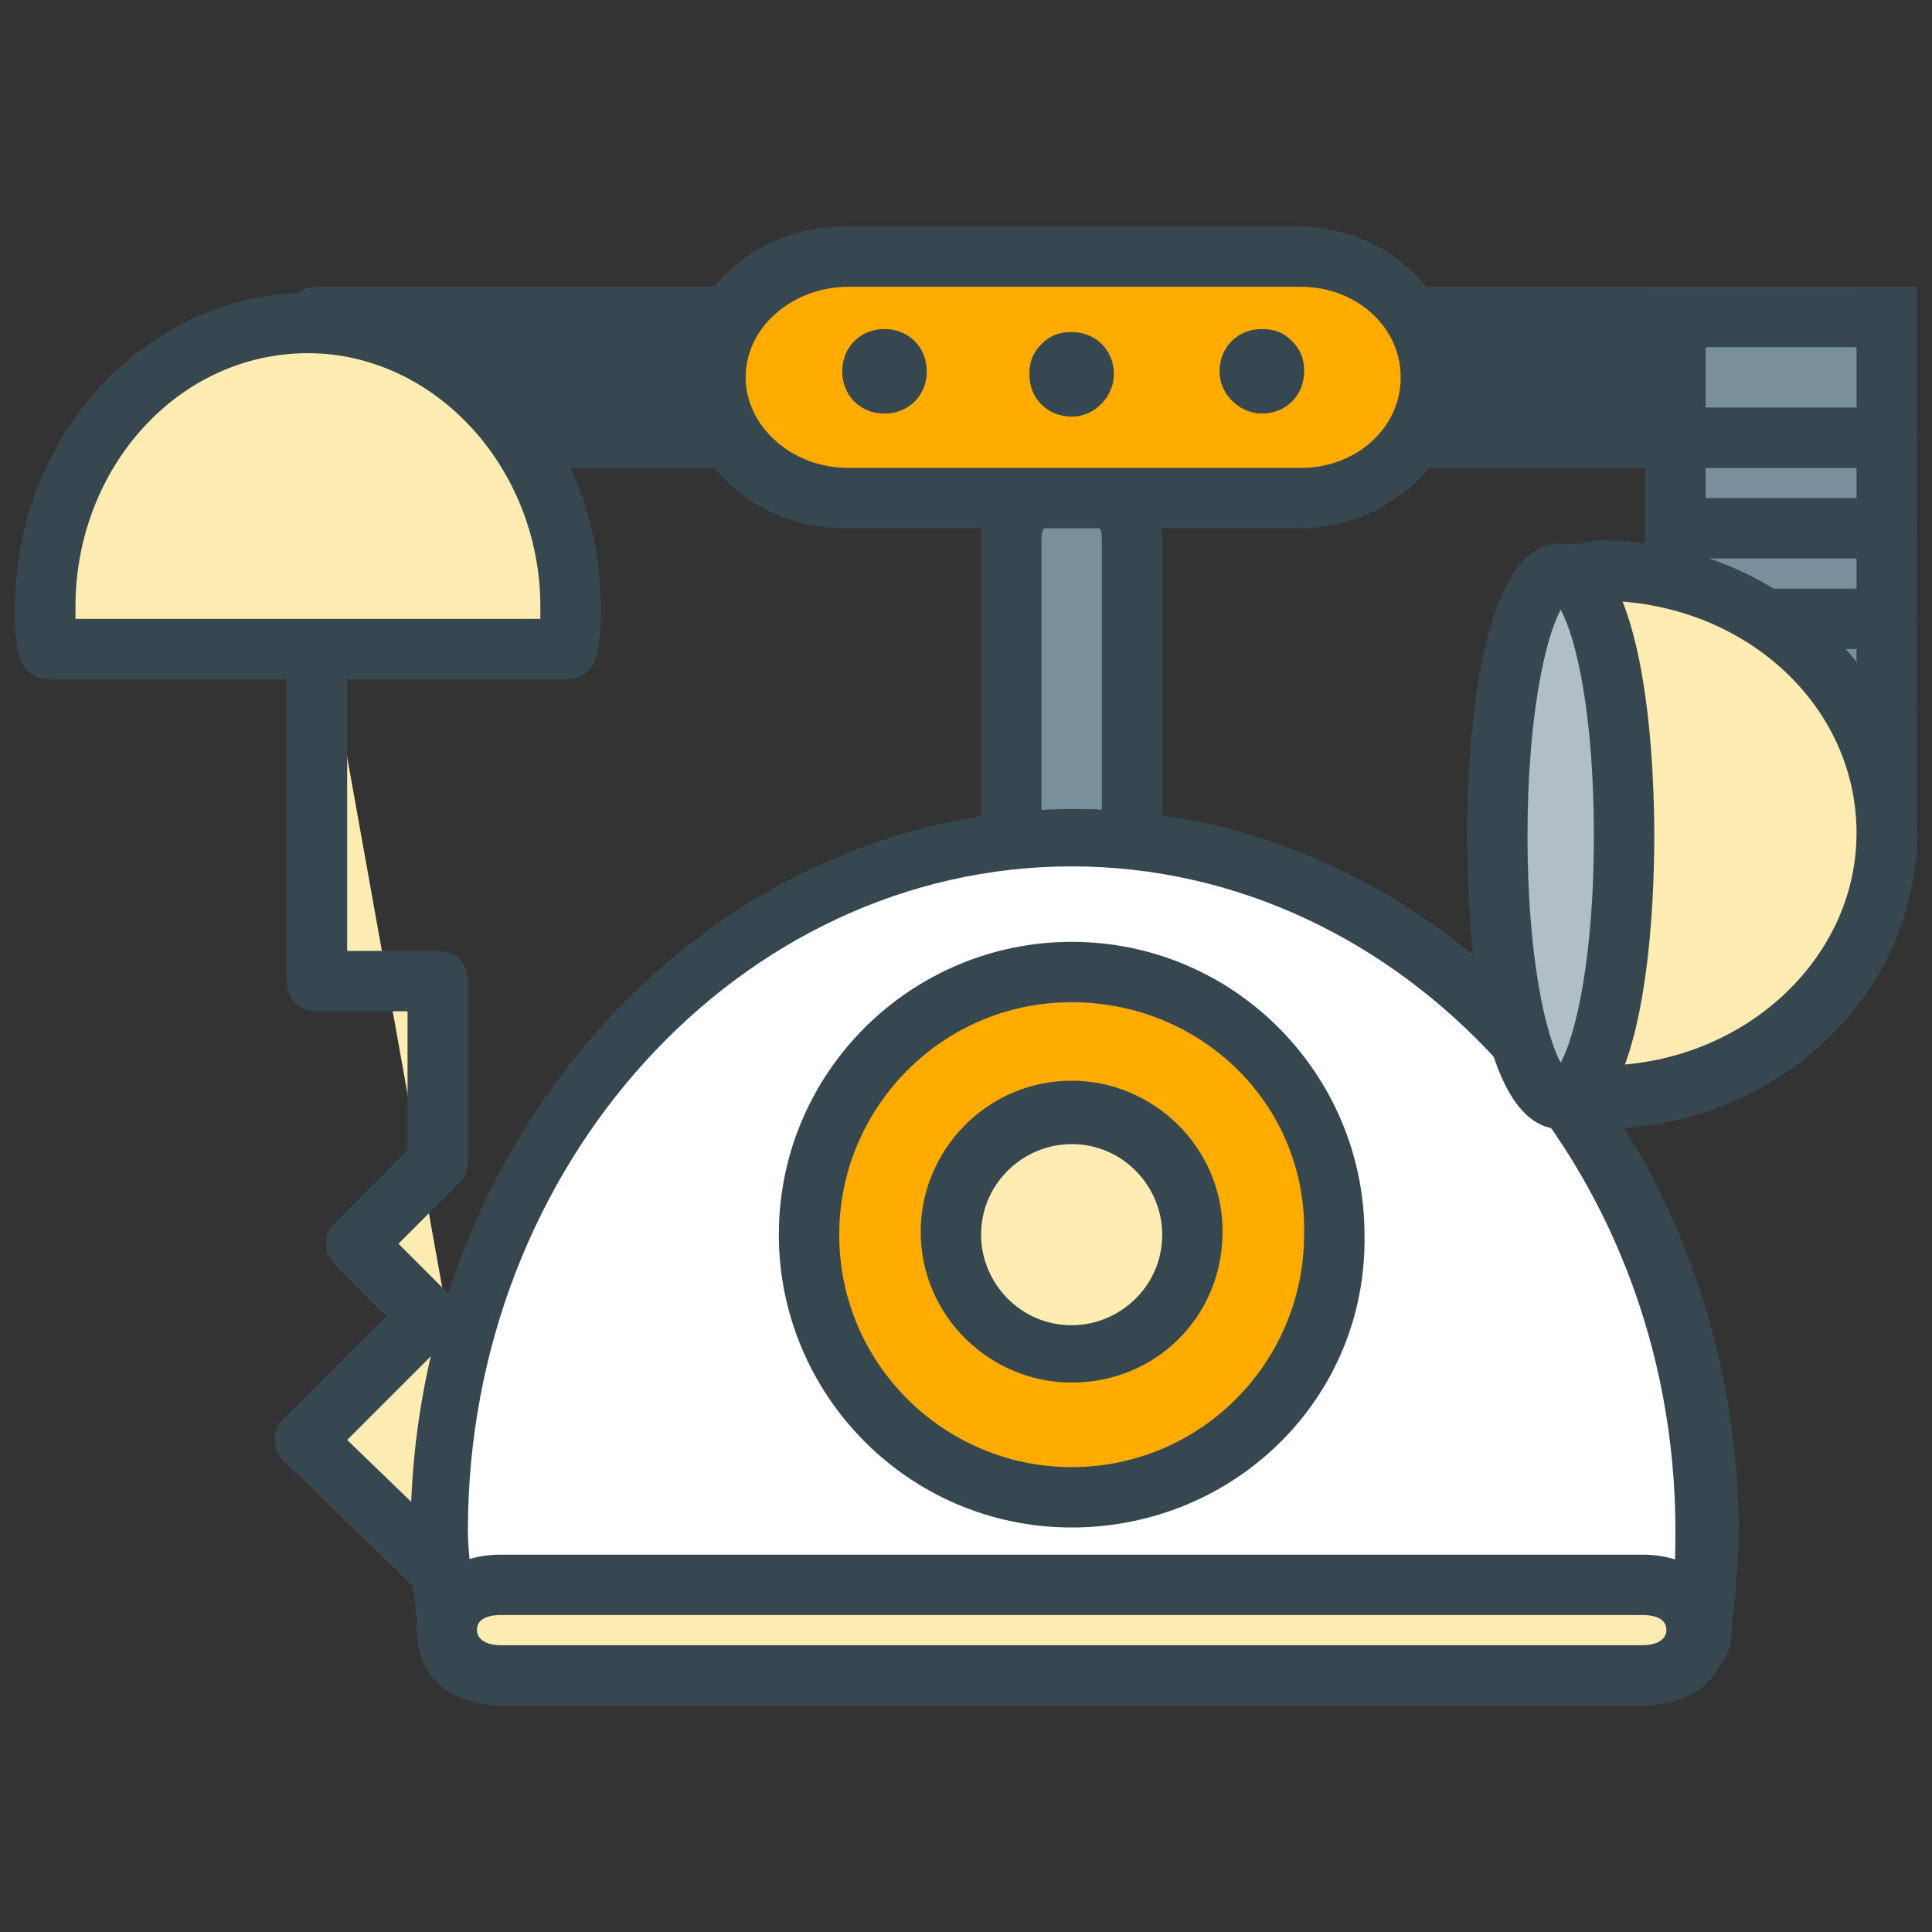 <?xml version="1.0" encoding="utf-8"?>
<!-- Generator: Adobe Illustrator 16.0.0, SVG Export Plug-In . SVG Version: 6.00 Build 0)  -->
<!DOCTYPE svg PUBLIC "-//W3C//DTD SVG 1.1//EN" "http://www.w3.org/Graphics/SVG/1.1/DTD/svg11.dtd">
<svg version="1.1" id="Layer_1" xmlns="http://www.w3.org/2000/svg" xmlns:xlink="http://www.w3.org/1999/xlink" x="0px" y="0px"
	 width="64px" height="64px" viewBox="0 0 64 64" enable-background="new 0 0 64 64" xml:space="preserve">
<rect x="0" y="0" width="64" height="64" fill="#333333" stroke="none"/>
<g>
	<g>
		<polyline fill="#FFECB3" points="10.5,19.5 10.5,32.5 14.5,32.5 14.5,38.5 11.8,41.2 14.2,43.6 10.1,47.7 16.7,54.1 		"/>
		<path fill="#37474F" d="M16.7,55.1c-0.3,0-0.5-0.1-0.7-0.3l-6.6-6.4c-0.2-0.2-0.3-0.4-0.3-0.7c0-0.3,0.1-0.5,0.3-0.7l3.4-3.4
			l-1.7-1.7c-0.2-0.2-0.3-0.4-0.3-0.7s0.1-0.5,0.3-0.7l2.4-2.4v-4.6h-3c-0.6,0-1-0.4-1-1v-13c0-0.6,0.4-1,1-1s1,0.4,1,1v12h3
			c0.6,0,1,0.4,1,1v6c0,0.3-0.1,0.5-0.3,0.7l-2,2l1.7,1.7c0.4,0.4,0.4,1,0,1.4l-3.4,3.4l5.9,5.7c0.4,0.4,0.4,1,0,1.4
			C17.2,55,16.9,55.1,16.7,55.1z"/>
	</g>
	<g>
		<rect x="10.5" y="10.5" fill="#37474F" width="51" height="4"/>
		<path fill="#37474F" d="M61.5,15.5h-51c-0.6,0-1-0.4-1-1v-4c0-0.6,0.4-1,1-1h51c0.6,0,1,0.4,1,1v4C62.5,15.1,62.1,15.5,61.5,15.5z
			 M11.5,13.5h49v-2h-49V13.5z"/>
	</g>
	<g>
		<path fill="#78909C" d="M37.5,29.8c0,1.1-0.9,1.9-2,1.9l0,0c-1.1,0-2-0.9-2-1.9v-12c0-1.1,0.9-1.9,2-1.9l0,0c1.1,0,2,0.9,2,1.9
			V29.8z"/>
		<path fill="#37474F" d="M35.5,32.7c-1.7,0-3-1.3-3-2.9v-12c0-1.6,1.4-2.9,3-2.9c1.6,0,3,1.4,3,2.9v12
			C38.5,31.4,37.2,32.7,35.5,32.7z M35.5,16.9c-0.5,0-1,0.5-1,0.9v12c0,0.5,0.5,0.9,1,0.9c0.5,0,1-0.4,1-0.9v-12
			C36.5,17.3,36,16.9,35.5,16.9z"/>
	</g>
	<g>
		<path fill="#FFFFFF" d="M35.5,27.8c-11.6,0-21,10.4-21,23c0,1.2,0.2,1.8,0.3,3.8h41.3c0.2-2,0.3-2.6,0.3-3.8
			C56.5,38.2,47.1,27.8,35.5,27.8z"/>
		<path fill="#37474F" d="M56.2,55.5H14.9c-0.5,0-1-0.4-1-0.9c-0.1-0.8-0.1-1.4-0.2-1.8c-0.1-0.7-0.1-1.3-0.1-2c0-13.2,9.9-24,22-24
			c12.1,0,22,10.8,22,24c0,0.8-0.1,1.3-0.1,2c-0.1,0.5-0.1,1-0.2,1.8C57.1,55.1,56.7,55.5,56.2,55.5z M15.8,53.5h39.5
			c0-0.4,0.1-0.7,0.1-1c0.1-0.7,0.1-1.1,0.1-1.8c0-12.1-9-22-20-22c-11,0-20,9.9-20,22c0,0.7,0.1,1.1,0.1,1.8
			C15.7,52.8,15.8,53.1,15.8,53.5z"/>
	</g>
	<g>
		<path fill="#FFECB3" d="M10.2,10.6c-4.8,0-8.7,4.2-8.7,9.4c0,0.5,0.1,1.4,0.1,1.4h17.2c0.1,0,0.1-0.9,0.1-1.4
			C18.9,14.9,15,10.6,10.2,10.6z"/>
		<path fill="#37474F" d="M18.8,22.5H1.6c-1.1,0-1.1-1.3-1.1-2.4c0-5.7,4.4-10.4,9.7-10.4c5.4,0,9.7,4.7,9.7,10.4
			C19.9,21.2,19.9,22.5,18.8,22.5z M2.5,20.5h15.4c0-0.2,0-0.3,0-0.4c0-4.6-3.5-8.4-7.7-8.4c-4.3,0-7.7,3.8-7.7,8.4
			C2.5,20.2,2.5,20.4,2.5,20.5z"/>
	</g>
	<g>
		<g>
			<path fill="#FFAB00" d="M44.3,40.9c0,4.8-3.9,8.7-8.7,8.7c-4.8,0-8.7-3.9-8.7-8.7c0-4.8,3.9-8.7,8.7-8.7
				C40.4,32.2,44.3,36.1,44.3,40.9z"/>
			<path fill="#37474F" d="M35.5,50.6c-5.4,0-9.7-4.4-9.7-9.7c0-5.4,4.4-9.7,9.7-9.7c5.4,0,9.7,4.4,9.7,9.7
				C45.3,46.3,40.9,50.6,35.5,50.6z M35.5,33.2c-4.3,0-7.7,3.5-7.7,7.7c0,4.3,3.5,7.7,7.7,7.7c4.3,0,7.7-3.5,7.7-7.7
				C43.3,36.6,39.8,33.2,35.5,33.2z"/>
		</g>
		<g>
			<path fill="#FFECB3" d="M39.5,40.9c0,2.2-1.8,4-4,4c-2.2,0-4-1.8-4-4c0-2.2,1.8-4,4-4C37.7,36.9,39.5,38.7,39.5,40.9z"/>
			<path fill="#37474F" d="M35.5,45.8c-2.7,0-5-2.2-5-5c0-2.7,2.2-5,5-5c2.7,0,5,2.2,5,5C40.5,43.6,38.3,45.8,35.5,45.8z M35.5,37.9
				c-1.6,0-3,1.3-3,3c0,1.6,1.3,3,3,3c1.6,0,3-1.3,3-3C38.5,39.3,37.2,37.9,35.5,37.9z"/>
		</g>
	</g>
	<g>
		<path fill="#FFECB3" d="M56.3,54c0,1-0.8,1.5-1.8,1.5H16.6c-1,0-1.8-0.5-1.8-1.5l0,0c0-1,0.8-1.5,1.8-1.5h37.8
			C55.5,52.5,56.3,53,56.3,54L56.3,54z"/>
		<path fill="#37474F" d="M54.4,56.5H16.6c-1.7,0-2.8-1-2.8-2.5c0-1.5,1.1-2.5,2.8-2.5h37.8c1.7,0,2.8,1,2.8,2.5
			C57.3,55.5,56.1,56.5,54.4,56.5z M16.6,53.5c-0.8,0-0.8,0.4-0.8,0.5c0,0.3,0.3,0.5,0.8,0.5h37.8c0.5,0,0.8-0.2,0.8-0.5
			c0-0.1,0-0.5-0.8-0.5H16.6z"/>
	</g>
	<g>
		<path fill="#FFAB00" d="M47.4,12.5c0,2.2-1.9,4-4.3,4h-15c-2.4,0-4.4-1.8-4.4-4l0,0c0-2.2,1.9-4,4.4-4h15
			C45.4,8.5,47.4,10.3,47.4,12.5L47.4,12.5z"/>
		<path fill="#37474F" d="M43,17.5h-15c-3,0-5.4-2.2-5.4-5c0-2.8,2.4-5,5.4-5h15c2.9,0,5.3,2.2,5.3,5C48.4,15.3,46,17.5,43,17.5z
			 M28.1,9.5c-1.8,0-3.4,1.3-3.4,3c0,1.6,1.5,3,3.4,3h15c1.8,0,3.3-1.3,3.3-3c0-1.7-1.5-3-3.3-3H28.1z"/>
	</g>
	<g>
		<rect x="55.5" y="10.5" fill="#78909C" width="7" height="17"/>
		<path fill="#37474F" d="M63.5,28.5h-9v-19h9V28.5z M56.5,26.5h5v-15h-5V26.5z"/>
	</g>
	<g>
		<g>
			<path fill="#37474F" d="M40.9,12.4c0-0.5,0.4-0.9,0.9-0.9c0.5,0,0.9,0.4,0.9,0.9c0,0.5-0.4,0.9-0.9,0.9
				C41.3,13.3,40.9,12.8,40.9,12.4z"/>
			<path fill="#37474F" d="M41.8,13.7c-0.7,0-1.4-0.6-1.4-1.4c0-0.8,0.6-1.4,1.4-1.4c0.4,0,0.7,0.1,1,0.4c0.3,0.3,0.4,0.6,0.4,1
				C43.2,13.1,42.6,13.7,41.8,13.7L41.8,13.7z M41.8,12c-0.2,0-0.4,0.2-0.4,0.4c0,0.2,0.2,0.4,0.4,0.4v0.5l0-0.5
				c0.2,0,0.4-0.2,0.4-0.4c0-0.1-0.1-0.2-0.1-0.3C42,12,41.9,12,41.8,12z"/>
		</g>
		<g>
			<path fill="#37474F" d="M34.7,12.4c0-0.5,0.4-0.9,0.9-0.9c0.5,0,0.9,0.4,0.9,0.9c0,0.5-0.4,0.9-0.9,0.9
				C35,13.2,34.7,12.8,34.7,12.4z"/>
			<path fill="#37474F" d="M35.5,13.8L35.5,13.8c-0.8,0-1.4-0.6-1.4-1.4c0-0.4,0.1-0.7,0.4-1c0.3-0.3,0.6-0.4,1-0.4
				c0.8,0,1.4,0.6,1.4,1.4C36.9,13.1,36.3,13.8,35.5,13.8z M35.5,12c-0.1,0-0.2,0-0.3,0.1c-0.1,0.1-0.1,0.1-0.1,0.3
				c0,0.2,0.2,0.4,0.4,0.4c0.2,0,0.4-0.2,0.4-0.4C35.9,12.1,35.8,12,35.5,12z"/>
		</g>
		<g>
			<path fill="#37474F" d="M28.4,12.4c0-0.5,0.4-0.9,0.9-0.9c0.5,0,0.9,0.4,0.9,0.9c0,0.5-0.4,0.9-0.9,0.9
				C28.8,13.3,28.4,12.8,28.4,12.4z"/>
			<path fill="#37474F" d="M29.3,13.7L29.3,13.7C29.3,13.7,29.3,13.7,29.3,13.7c-0.8,0-1.4-0.6-1.4-1.4c0-0.8,0.6-1.4,1.4-1.4
				c0.8,0,1.4,0.6,1.4,1.4C30.7,13.1,30.1,13.7,29.3,13.7z M29.3,12c-0.2,0-0.4,0.2-0.4,0.4c0,0.2,0.2,0.4,0.4,0.4l0.1,0.5v-0.5
				c0.2,0,0.4-0.2,0.4-0.4C29.7,12.1,29.5,12,29.3,12z"/>
		</g>
	</g>
	<g>
		<line fill="#FFECB3" x1="56.5" y1="14.5" x2="62.5" y2="14.5"/>
		<path fill="#37474F" d="M62.5,15.5h-6c-0.6,0-1-0.4-1-1s0.4-1,1-1h6c0.6,0,1,0.4,1,1S63.1,15.5,62.5,15.5z"/>
	</g>
	<g>
		<line fill="#FFECB3" x1="56.5" y1="17.5" x2="62.5" y2="17.5"/>
		<path fill="#37474F" d="M62.5,18.5h-6c-0.6,0-1-0.4-1-1s0.4-1,1-1h6c0.6,0,1,0.4,1,1S63.1,18.5,62.5,18.5z"/>
	</g>
	<g>
		<line fill="#FFECB3" x1="56.5" y1="20.5" x2="62.5" y2="20.5"/>
		<path fill="#37474F" d="M62.5,21.5h-6c-0.6,0-1-0.4-1-1s0.4-1,1-1h6c0.6,0,1,0.4,1,1S63.1,21.5,62.5,21.5z"/>
	</g>
	<g>
		<line fill="#FFECB3" x1="56.5" y1="23.5" x2="62.5" y2="23.5"/>
		<path fill="#37474F" d="M62.5,24.5h-6c-0.6,0-1-0.4-1-1s0.4-1,1-1h6c0.6,0,1,0.4,1,1S63.1,24.5,62.5,24.5z"/>
	</g>
	<g>
		<path fill="#FFECB3" d="M62.5,27.6c0-4.8-4.3-8.7-9.5-8.7c-0.5,0-0.5,0.1-1.5,0.1v17.2c1,0.1,1,0.1,1.5,0.1
			C58.2,36.4,62.5,32.5,62.5,27.6z"/>
		<path fill="#37474F" d="M53,37.4c-0.3,0-0.5,0-0.7-0.1c-0.2,0-0.4-0.1-0.9-0.1c-0.5,0-0.9-0.5-0.9-1V19.1c0-0.5,0.4-1,0.9-1
			c0.5,0,0.7-0.1,0.9-0.1c0.2,0,0.4-0.1,0.7-0.1c5.8,0,10.5,4.4,10.5,9.7C63.5,33,58.8,37.4,53,37.4z M52.5,35.3
			C52.5,35.3,52.6,35.3,52.5,35.3c0.2,0,0.3,0,0.5,0c4.7,0,8.5-3.5,8.5-7.7c0-4.3-3.8-7.7-8.5-7.7c-0.2,0-0.3,0-0.4,0
			c0,0-0.1,0-0.1,0V35.3z"/>
	</g>
	<g>
		<path fill="#B0BEC5" d="M51.7,36.4c-1.2,0-2.1-3.9-2.1-8.7c0-4.8,0.9-8.7,2.1-8.7c1.2,0,2.1,3.9,2.1,8.7
			C53.8,32.4,52.9,36.4,51.7,36.4z"/>
		<path fill="#37474F" d="M51.7,37.4c-3,0-3.1-8.1-3.1-9.7s0.1-9.7,3.1-9.7c3,0,3.1,8.1,3.1,9.7S54.7,37.4,51.7,37.4z M51.7,20.2
			c-0.5,0.9-1.1,3.5-1.1,7.5c0,4,0.6,6.6,1.1,7.5c0.5-0.9,1.1-3.5,1.1-7.5C52.8,23.6,52.2,21.1,51.7,20.2z"/>
	</g>
</g>
</svg>
